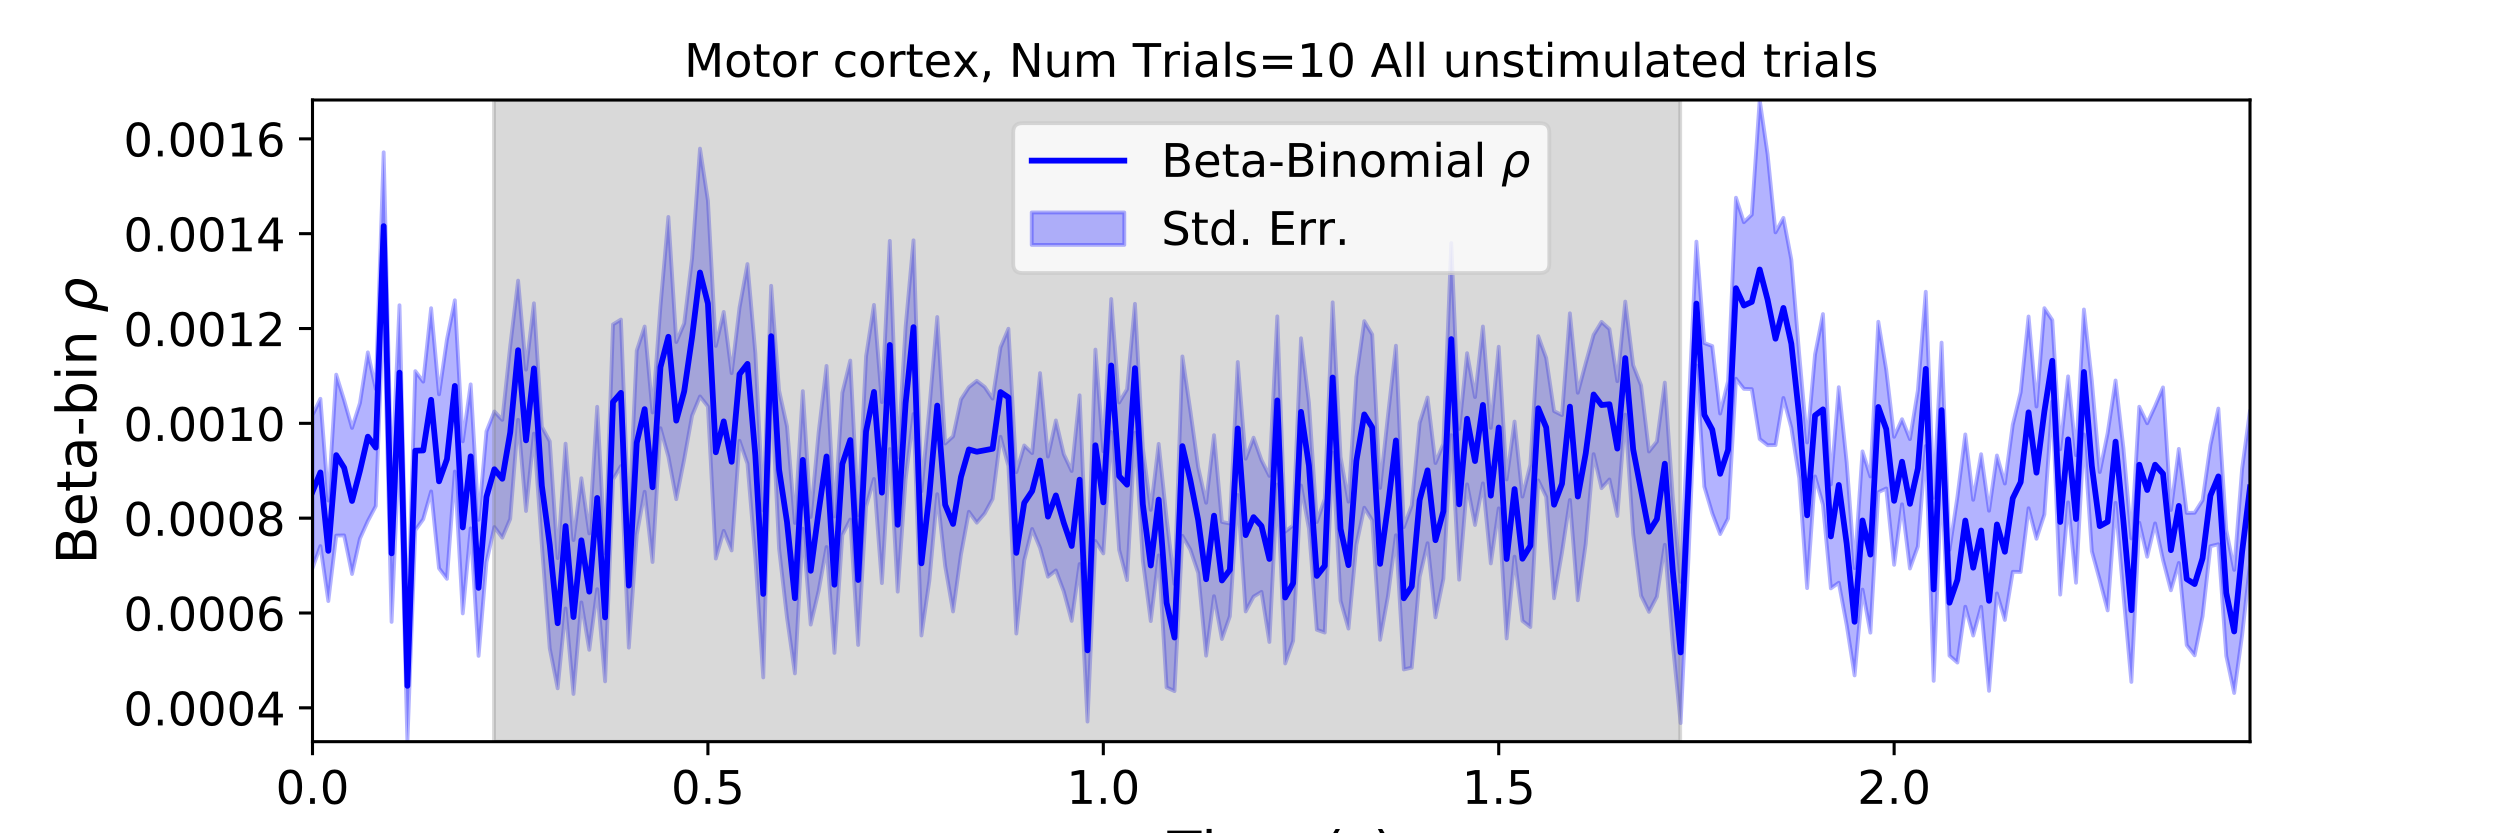 <?xml version="1.0" encoding="utf-8" standalone="no"?>
<!DOCTYPE svg PUBLIC "-//W3C//DTD SVG 1.1//EN"
  "http://www.w3.org/Graphics/SVG/1.1/DTD/svg11.dtd">
<!-- Created with matplotlib (https://matplotlib.org/) -->
<svg height="216pt" version="1.1" viewBox="0 0 648 216" width="648pt" xmlns="http://www.w3.org/2000/svg" xmlns:xlink="http://www.w3.org/1999/xlink">
 <defs>
  <style type="text/css">
*{stroke-linecap:butt;stroke-linejoin:round;}
  </style>
 </defs>
 <g id="figure_1">
  <g id="patch_1">
   <path d="M 0 216 
L 648 216 
L 648 0 
L 0 0 
z
" style="fill:#ffffff;"/>
  </g>
  <g id="axes_1">
   <g id="patch_2">
    <path d="M 81 192.24 
L 583.2 192.24 
L 583.2 25.92 
L 81 25.92 
z
" style="fill:#ffffff;"/>
   </g>
   <g id="PolyCollection_1">
    <defs>
     <path d="M 81 -108.4 
L 81 -68.729 
L 83.05 -74.45 
L 85.1 -60.206 
L 87.149 -77.169 
L 89.199 -77.222 
L 91.249 -67.216 
L 93.299 -76.394 
L 95.349 -80.951 
L 97.398 -84.816 
L 99.448 -138.244 
L 101.498 -54.804 
L 103.548 -101.952 
L 105.598 -23.76 
L 107.647 -78.563 
L 109.697 -81.417 
L 111.747 -88.621 
L 113.797 -68.694 
L 115.847 -65.969 
L 117.896 -93.766 
L 119.946 -57.001 
L 121.996 -79.051 
L 124.046 -45.996 
L 126.096 -70.284 
L 128.145 -79.388 
L 130.195 -76.638 
L 132.245 -81.498 
L 134.295 -107.185 
L 136.344 -83.547 
L 138.394 -103.61 
L 140.444 -74.786 
L 142.494 -47.925 
L 144.544 -37.587 
L 146.593 -58.281 
L 148.643 -36.122 
L 150.693 -59.854 
L 152.743 -47.562 
L 154.793 -63.284 
L 156.842 -39.396 
L 158.892 -91.716 
L 160.942 -95.179 
L 162.992 -48.118 
L 165.042 -77.38 
L 167.091 -88.536 
L 169.141 -70.323 
L 171.191 -105.011 
L 173.241 -97.642 
L 175.291 -86.608 
L 177.34 -96.93 
L 179.39 -108.273 
L 181.44 -113.244 
L 183.49 -110.627 
L 185.54 -71.22 
L 187.589 -78.397 
L 189.639 -73.323 
L 191.689 -101.751 
L 193.739 -95.808 
L 195.789 -71.348 
L 197.838 -40.41 
L 199.888 -115.8 
L 201.938 -73.768 
L 203.988 -55.937 
L 206.038 -41.454 
L 208.087 -78.968 
L 210.137 -54.106 
L 212.187 -62.817 
L 214.237 -74.212 
L 216.287 -46.77 
L 218.336 -77.314 
L 220.386 -81.334 
L 222.436 -48.825 
L 224.486 -84.71 
L 226.536 -91.855 
L 228.585 -64.855 
L 230.635 -99.611 
L 232.685 -62.641 
L 234.735 -91.736 
L 236.784 -108.684 
L 238.834 -51.275 
L 240.884 -65.43 
L 242.934 -87.903 
L 244.984 -69.293 
L 247.033 -57.505 
L 249.083 -72.258 
L 251.133 -83.35 
L 253.183 -80.517 
L 255.233 -82.91 
L 257.282 -86.674 
L 259.332 -102.775 
L 261.382 -95.187 
L 263.432 -51.782 
L 265.482 -70.779 
L 267.531 -78.886 
L 269.581 -73.95 
L 271.631 -66.515 
L 273.681 -68.144 
L 275.731 -62.693 
L 277.78 -55.063 
L 279.83 -69.8 
L 281.88 -28.967 
L 283.93 -75.765 
L 285.98 -72.55 
L 288.029 -104.023 
L 290.079 -73.501 
L 292.129 -65.639 
L 294.179 -103.868 
L 296.229 -70.645 
L 298.278 -55.014 
L 300.328 -72.044 
L 302.378 -37.821 
L 304.428 -36.869 
L 306.478 -77.113 
L 308.527 -73.543 
L 310.577 -67.465 
L 312.627 -46.051 
L 314.677 -61.465 
L 316.727 -50.372 
L 318.776 -56.26 
L 320.826 -87.705 
L 322.876 -57.514 
L 324.926 -61.349 
L 326.976 -62.593 
L 329.025 -49.601 
L 331.075 -90.417 
L 333.125 -44.035 
L 335.175 -49.866 
L 337.224 -90.162 
L 339.274 -78.969 
L 341.324 -52.765 
L 343.374 -52.038 
L 345.424 -98.654 
L 347.473 -60.283 
L 349.523 -53.063 
L 351.573 -74.778 
L 353.623 -84.401 
L 355.673 -81.139 
L 357.722 -50.163 
L 359.772 -61.55 
L 361.822 -77.265 
L 363.872 -42.476 
L 365.922 -42.953 
L 367.971 -66.402 
L 370.021 -75.202 
L 372.071 -55.993 
L 374.121 -65.987 
L 376.171 -103.207 
L 378.22 -65.744 
L 380.27 -90.446 
L 382.32 -79.922 
L 384.37 -90.706 
L 386.42 -69.957 
L 388.469 -84.234 
L 390.519 -50.505 
L 392.569 -71.715 
L 394.619 -55.071 
L 396.669 -53.467 
L 398.718 -91.484 
L 400.768 -87.202 
L 402.818 -60.932 
L 404.868 -72.822 
L 406.918 -86.398 
L 408.967 -60.405 
L 411.017 -75.038 
L 413.067 -98.284 
L 415.117 -89.463 
L 417.167 -91.727 
L 419.216 -82.264 
L 421.266 -108.52 
L 423.316 -77.697 
L 425.366 -61.591 
L 427.416 -57.414 
L 429.465 -61.346 
L 431.515 -74.784 
L 433.565 -49.281 
L 435.615 -28.585 
L 437.664 -71.518 
L 439.714 -121.264 
L 441.764 -89.866 
L 443.814 -82.952 
L 445.864 -77.571 
L 447.913 -81.618 
L 449.963 -117.835 
L 452.013 -115.213 
L 454.063 -115.136 
L 456.113 -102.203 
L 458.162 -100.606 
L 460.212 -100.641 
L 462.262 -112.844 
L 464.312 -105.131 
L 466.362 -92.021 
L 468.411 -63.557 
L 470.461 -92.505 
L 472.511 -85.179 
L 474.561 -63.494 
L 476.611 -64.957 
L 478.66 -54.002 
L 480.71 -40.937 
L 482.76 -63.175 
L 484.81 -52.012 
L 486.86 -88.414 
L 488.909 -89.391 
L 490.959 -69.601 
L 493.009 -85.287 
L 495.059 -68.64 
L 497.109 -74.363 
L 499.158 -100.387 
L 501.208 -39.521 
L 503.258 -92.18 
L 505.308 -46.052 
L 507.358 -44.262 
L 509.407 -58.737 
L 511.457 -51.259 
L 513.507 -58.714 
L 515.557 -36.933 
L 517.607 -62.18 
L 519.656 -55.303 
L 521.706 -67.789 
L 523.756 -67.75 
L 525.806 -84.264 
L 527.856 -76.349 
L 529.905 -82.641 
L 531.955 -111.933 
L 534.005 -61.876 
L 536.055 -85.776 
L 538.104 -64.951 
L 540.154 -103.389 
L 542.204 -73.127 
L 544.254 -65.627 
L 546.304 -57.78 
L 548.353 -85.666 
L 550.403 -61.755 
L 552.453 -39.246 
L 554.503 -80.508 
L 556.553 -71.694 
L 558.602 -80.329 
L 560.652 -70.862 
L 562.702 -62.994 
L 564.752 -70.086 
L 566.802 -48.773 
L 568.851 -46.132 
L 570.901 -56.22 
L 572.951 -74.432 
L 575.001 -74.923 
L 577.051 -45.997 
L 579.1 -36.37 
L 581.15 -51.338 
L 583.2 -69.761 
L 583.2 -109.58 
L 583.2 -109.58 
L 581.15 -94.496 
L 579.1 -68.291 
L 577.051 -78.591 
L 575.001 -110.101 
L 572.951 -100.685 
L 570.901 -86.345 
L 568.851 -83.099 
L 566.802 -83.043 
L 564.752 -99.647 
L 562.702 -83.808 
L 560.652 -115.582 
L 558.602 -110.75 
L 556.553 -106.291 
L 554.503 -110.577 
L 552.453 -76.443 
L 550.403 -99.696 
L 548.353 -117.375 
L 546.304 -103.751 
L 544.254 -93.646 
L 542.204 -117.275 
L 540.154 -135.782 
L 538.104 -98.002 
L 536.055 -118.445 
L 534.005 -99.546 
L 531.955 -133.038 
L 529.905 -136.124 
L 527.856 -110.629 
L 525.806 -133.966 
L 523.756 -114.311 
L 521.706 -105.896 
L 519.656 -90.668 
L 517.607 -97.936 
L 515.557 -83.618 
L 513.507 -98.269 
L 511.457 -86.453 
L 509.407 -103.397 
L 507.358 -87.18 
L 505.308 -73.508 
L 503.258 -127.198 
L 501.208 -86.961 
L 499.158 -140.378 
L 497.109 -114.78 
L 495.059 -102.183 
L 493.009 -107.344 
L 490.959 -102.781 
L 488.909 -120.165 
L 486.86 -132.601 
L 484.81 -92.491 
L 482.76 -98.999 
L 480.71 -68.738 
L 478.66 -96.112 
L 476.611 -115.636 
L 474.561 -90.442 
L 472.511 -134.594 
L 470.461 -124.134 
L 468.411 -101.314 
L 466.362 -124.079 
L 464.312 -148.696 
L 462.262 -159.512 
L 460.212 -155.771 
L 458.162 -176.007 
L 456.113 -190.08 
L 454.063 -160.367 
L 452.013 -158.404 
L 449.963 -164.753 
L 447.913 -117.2 
L 445.864 -108.811 
L 443.814 -126.311 
L 441.764 -127.069 
L 439.714 -153.369 
L 437.664 -109.662 
L 435.615 -65.195 
L 433.565 -87.391 
L 431.515 -116.831 
L 429.465 -101.553 
L 427.416 -98.973 
L 425.366 -116.099 
L 423.316 -121.344 
L 421.266 -137.831 
L 419.216 -117.198 
L 417.167 -130.707 
L 415.117 -132.569 
L 413.067 -129.215 
L 411.017 -121.88 
L 408.967 -114.196 
L 406.918 -134.79 
L 404.868 -108.407 
L 402.818 -109.44 
L 400.768 -123.219 
L 398.718 -128.86 
L 396.669 -95.584 
L 394.619 -87.281 
L 392.569 -106.728 
L 390.519 -91.726 
L 388.469 -126.123 
L 386.42 -105.11 
L 384.37 -131.37 
L 382.32 -113.077 
L 380.27 -124.457 
L 378.22 -104.824 
L 376.171 -152.998 
L 374.121 -100.964 
L 372.071 -95.981 
L 370.021 -112.962 
L 367.971 -106.388 
L 365.922 -85.003 
L 363.872 -79.374 
L 361.822 -126.392 
L 359.772 -108.395 
L 357.722 -89.545 
L 355.673 -129.295 
L 353.623 -132.76 
L 351.573 -118.334 
L 349.523 -85.969 
L 347.473 -97.564 
L 345.424 -137.637 
L 343.374 -86.671 
L 341.324 -80.68 
L 339.274 -111.661 
L 337.224 -128.321 
L 335.175 -79.807 
L 333.125 -78.203 
L 331.075 -134.002 
L 329.025 -92.645 
L 326.976 -96.739 
L 324.926 -102.551 
L 322.876 -97.093 
L 320.826 -122.166 
L 318.776 -80.304 
L 316.727 -80.714 
L 314.677 -103.201 
L 312.627 -85.686 
L 310.577 -94.866 
L 308.527 -109.62 
L 306.478 -123.609 
L 304.428 -64.638 
L 302.378 -81.649 
L 300.328 -100.942 
L 298.278 -83.842 
L 296.229 -99.85 
L 294.179 -137.25 
L 292.129 -115.105 
L 290.079 -111.676 
L 288.029 -138.498 
L 285.98 -99.034 
L 283.93 -125.387 
L 281.88 -65.881 
L 279.83 -113.538 
L 277.78 -93.913 
L 275.731 -98.266 
L 273.681 -107.021 
L 271.631 -97.665 
L 269.581 -119.292 
L 267.531 -98.555 
L 265.482 -100.54 
L 263.432 -93.624 
L 261.382 -130.791 
L 259.332 -125.969 
L 257.282 -112.681 
L 255.233 -115.708 
L 253.183 -117.294 
L 251.133 -115.645 
L 249.083 -112.475 
L 247.033 -102.892 
L 244.984 -101.044 
L 242.934 -133.833 
L 240.884 -110.123 
L 238.834 -88.684 
L 236.784 -153.709 
L 234.735 -131.332 
L 232.685 -97.323 
L 230.635 -153.568 
L 228.585 -111.764 
L 226.536 -136.968 
L 224.486 -123.645 
L 222.436 -82.507 
L 220.386 -122.542 
L 218.336 -114.181 
L 216.287 -82.12 
L 214.237 -121.148 
L 212.187 -103.905 
L 210.137 -82.009 
L 208.087 -114.617 
L 206.038 -80.443 
L 203.988 -105.479 
L 201.938 -114.785 
L 199.888 -141.921 
L 197.838 -83.704 
L 195.789 -124.419 
L 193.739 -147.554 
L 191.689 -136.292 
L 189.639 -119.277 
L 187.589 -135.145 
L 185.54 -126.341 
L 183.49 -164.023 
L 181.44 -177.476 
L 179.39 -149.064 
L 177.34 -132.174 
L 175.291 -127.349 
L 173.241 -159.767 
L 171.191 -136.668 
L 169.141 -109.092 
L 167.091 -131.362 
L 165.042 -125.113 
L 162.992 -80.316 
L 160.942 -133.17 
L 158.892 -131.905 
L 156.842 -72.556 
L 154.793 -110.561 
L 152.743 -77.733 
L 150.693 -92.038 
L 148.643 -76.012 
L 146.593 -101 
L 144.544 -71.34 
L 142.494 -101.609 
L 140.444 -105.397 
L 138.394 -137.383 
L 136.344 -120.188 
L 134.295 -143.264 
L 132.245 -126.263 
L 130.195 -107.171 
L 128.145 -109.34 
L 126.096 -104.196 
L 124.046 -81.26 
L 121.996 -116.37 
L 119.946 -101.6 
L 117.896 -138.166 
L 115.847 -127.995 
L 113.797 -113.795 
L 111.747 -136.114 
L 109.697 -117.079 
L 107.647 -119.797 
L 105.598 -52.713 
L 103.548 -136.881 
L 101.498 -90.333 
L 99.448 -176.523 
L 97.398 -115.178 
L 95.349 -124.669 
L 93.299 -111.53 
L 91.249 -105.087 
L 89.199 -112.281 
L 87.149 -118.886 
L 85.1 -86.247 
L 83.05 -112.633 
L 81 -108.4 
z
" id="m1d6bf939a2" style="stroke:#0000ff;stroke-opacity:0.3;"/>
    </defs>
    <g clip-path="url(#p52a224f209)">
     <use style="fill:#0000ff;fill-opacity:0.3;stroke:#0000ff;stroke-opacity:0.3;" x="0" xlink:href="#m1d6bf939a2" y="216"/>
    </g>
   </g>
   <g id="PolyCollection_2">
    <defs>
     <path d="M 128.043 -23.76 
L 128.043 -190.08 
L 435.512 -190.08 
L 435.512 -23.76 
L 435.512 -23.76 
L 128.043 -23.76 
z
" id="md3d1a49b4e" style="stroke:#808080;stroke-opacity:0.3;"/>
    </defs>
    <g clip-path="url(#p52a224f209)">
     <use style="fill:#808080;fill-opacity:0.3;stroke:#808080;stroke-opacity:0.3;" x="0" xlink:href="#md3d1a49b4e" y="216"/>
    </g>
   </g>
   <g id="matplotlib.axis_1">
    <g id="xtick_1">
     <g id="line2d_1">
      <defs>
       <path d="M 0 0 
L 0 3.5 
" id="m51182c2692" style="stroke:#000000;stroke-width:0.8;"/>
      </defs>
      <g>
       <use style="stroke:#000000;stroke-width:0.8;" x="81" xlink:href="#m51182c2692" y="192.24"/>
      </g>
     </g>
     <g id="text_1">
      <!-- 0.0 -->
      <defs>
       <path d="M 31.781 66.406 
Q 24.172 66.406 20.328 58.906 
Q 16.5 51.422 16.5 36.375 
Q 16.5 21.391 20.328 13.891 
Q 24.172 6.391 31.781 6.391 
Q 39.453 6.391 43.281 13.891 
Q 47.125 21.391 47.125 36.375 
Q 47.125 51.422 43.281 58.906 
Q 39.453 66.406 31.781 66.406 
z
M 31.781 74.219 
Q 44.047 74.219 50.516 64.516 
Q 56.984 54.828 56.984 36.375 
Q 56.984 17.969 50.516 8.266 
Q 44.047 -1.422 31.781 -1.422 
Q 19.531 -1.422 13.062 8.266 
Q 6.594 17.969 6.594 36.375 
Q 6.594 54.828 13.062 64.516 
Q 19.531 74.219 31.781 74.219 
z
" id="DejaVuSans-48"/>
       <path d="M 10.688 12.406 
L 21 12.406 
L 21 0 
L 10.688 0 
z
" id="DejaVuSans-46"/>
      </defs>
      <g transform="translate(71.458 208.358)scale(0.12 -0.12)">
       <use xlink:href="#DejaVuSans-48"/>
       <use x="63.623" xlink:href="#DejaVuSans-46"/>
       <use x="95.41" xlink:href="#DejaVuSans-48"/>
      </g>
     </g>
    </g>
    <g id="xtick_2">
     <g id="line2d_2">
      <g>
       <use style="stroke:#000000;stroke-width:0.8;" x="183.49" xlink:href="#m51182c2692" y="192.24"/>
      </g>
     </g>
     <g id="text_2">
      <!-- 0.5 -->
      <defs>
       <path d="M 10.797 72.906 
L 49.516 72.906 
L 49.516 64.594 
L 19.828 64.594 
L 19.828 46.734 
Q 21.969 47.469 24.109 47.828 
Q 26.266 48.188 28.422 48.188 
Q 40.625 48.188 47.75 41.5 
Q 54.891 34.812 54.891 23.391 
Q 54.891 11.625 47.562 5.094 
Q 40.234 -1.422 26.906 -1.422 
Q 22.312 -1.422 17.547 -0.641 
Q 12.797 0.141 7.719 1.703 
L 7.719 11.625 
Q 12.109 9.234 16.797 8.062 
Q 21.484 6.891 26.703 6.891 
Q 35.156 6.891 40.078 11.328 
Q 45.016 15.766 45.016 23.391 
Q 45.016 31 40.078 35.438 
Q 35.156 39.891 26.703 39.891 
Q 22.75 39.891 18.812 39.016 
Q 14.891 38.141 10.797 36.281 
z
" id="DejaVuSans-53"/>
      </defs>
      <g transform="translate(173.948 208.358)scale(0.12 -0.12)">
       <use xlink:href="#DejaVuSans-48"/>
       <use x="63.623" xlink:href="#DejaVuSans-46"/>
       <use x="95.41" xlink:href="#DejaVuSans-53"/>
      </g>
     </g>
    </g>
    <g id="xtick_3">
     <g id="line2d_3">
      <g>
       <use style="stroke:#000000;stroke-width:0.8;" x="285.98" xlink:href="#m51182c2692" y="192.24"/>
      </g>
     </g>
     <g id="text_3">
      <!-- 1.0 -->
      <defs>
       <path d="M 12.406 8.297 
L 28.516 8.297 
L 28.516 63.922 
L 10.984 60.406 
L 10.984 69.391 
L 28.422 72.906 
L 38.281 72.906 
L 38.281 8.297 
L 54.391 8.297 
L 54.391 0 
L 12.406 0 
z
" id="DejaVuSans-49"/>
      </defs>
      <g transform="translate(276.438 208.358)scale(0.12 -0.12)">
       <use xlink:href="#DejaVuSans-49"/>
       <use x="63.623" xlink:href="#DejaVuSans-46"/>
       <use x="95.41" xlink:href="#DejaVuSans-48"/>
      </g>
     </g>
    </g>
    <g id="xtick_4">
     <g id="line2d_4">
      <g>
       <use style="stroke:#000000;stroke-width:0.8;" x="388.469" xlink:href="#m51182c2692" y="192.24"/>
      </g>
     </g>
     <g id="text_4">
      <!-- 1.5 -->
      <g transform="translate(378.928 208.358)scale(0.12 -0.12)">
       <use xlink:href="#DejaVuSans-49"/>
       <use x="63.623" xlink:href="#DejaVuSans-46"/>
       <use x="95.41" xlink:href="#DejaVuSans-53"/>
      </g>
     </g>
    </g>
    <g id="xtick_5">
     <g id="line2d_5">
      <g>
       <use style="stroke:#000000;stroke-width:0.8;" x="490.959" xlink:href="#m51182c2692" y="192.24"/>
      </g>
     </g>
     <g id="text_5">
      <!-- 2.0 -->
      <defs>
       <path d="M 19.188 8.297 
L 53.609 8.297 
L 53.609 0 
L 7.328 0 
L 7.328 8.297 
Q 12.938 14.109 22.625 23.891 
Q 32.328 33.688 34.812 36.531 
Q 39.547 41.844 41.422 45.531 
Q 43.312 49.219 43.312 52.781 
Q 43.312 58.594 39.234 62.25 
Q 35.156 65.922 28.609 65.922 
Q 23.969 65.922 18.812 64.312 
Q 13.672 62.703 7.812 59.422 
L 7.812 69.391 
Q 13.766 71.781 18.938 73 
Q 24.125 74.219 28.422 74.219 
Q 39.75 74.219 46.484 68.547 
Q 53.219 62.891 53.219 53.422 
Q 53.219 48.922 51.531 44.891 
Q 49.859 40.875 45.406 35.406 
Q 44.188 33.984 37.641 27.219 
Q 31.109 20.453 19.188 8.297 
z
" id="DejaVuSans-50"/>
      </defs>
      <g transform="translate(481.417 208.358)scale(0.12 -0.12)">
       <use xlink:href="#DejaVuSans-50"/>
       <use x="63.623" xlink:href="#DejaVuSans-46"/>
       <use x="95.41" xlink:href="#DejaVuSans-48"/>
      </g>
     </g>
    </g>
    <g id="text_6">
     <!-- Time (s) -->
     <defs>
      <path d="M -0.297 72.906 
L 61.375 72.906 
L 61.375 64.594 
L 35.5 64.594 
L 35.5 0 
L 25.594 0 
L 25.594 64.594 
L -0.297 64.594 
z
" id="DejaVuSans-84"/>
      <path d="M 9.422 54.688 
L 18.406 54.688 
L 18.406 0 
L 9.422 0 
z
M 9.422 75.984 
L 18.406 75.984 
L 18.406 64.594 
L 9.422 64.594 
z
" id="DejaVuSans-105"/>
      <path d="M 52 44.188 
Q 55.375 50.25 60.062 53.125 
Q 64.75 56 71.094 56 
Q 79.641 56 84.281 50.016 
Q 88.922 44.047 88.922 33.016 
L 88.922 0 
L 79.891 0 
L 79.891 32.719 
Q 79.891 40.578 77.094 44.375 
Q 74.312 48.188 68.609 48.188 
Q 61.625 48.188 57.562 43.547 
Q 53.516 38.922 53.516 30.906 
L 53.516 0 
L 44.484 0 
L 44.484 32.719 
Q 44.484 40.625 41.703 44.406 
Q 38.922 48.188 33.109 48.188 
Q 26.219 48.188 22.156 43.531 
Q 18.109 38.875 18.109 30.906 
L 18.109 0 
L 9.078 0 
L 9.078 54.688 
L 18.109 54.688 
L 18.109 46.188 
Q 21.188 51.219 25.484 53.609 
Q 29.781 56 35.688 56 
Q 41.656 56 45.828 52.969 
Q 50 49.953 52 44.188 
z
" id="DejaVuSans-109"/>
      <path d="M 56.203 29.594 
L 56.203 25.203 
L 14.891 25.203 
Q 15.484 15.922 20.484 11.062 
Q 25.484 6.203 34.422 6.203 
Q 39.594 6.203 44.453 7.469 
Q 49.312 8.734 54.109 11.281 
L 54.109 2.781 
Q 49.266 0.734 44.188 -0.344 
Q 39.109 -1.422 33.891 -1.422 
Q 20.797 -1.422 13.156 6.188 
Q 5.516 13.812 5.516 26.812 
Q 5.516 40.234 12.766 48.109 
Q 20.016 56 32.328 56 
Q 43.359 56 49.781 48.891 
Q 56.203 41.797 56.203 29.594 
z
M 47.219 32.234 
Q 47.125 39.594 43.094 43.984 
Q 39.062 48.391 32.422 48.391 
Q 24.906 48.391 20.391 44.141 
Q 15.875 39.891 15.188 32.172 
z
" id="DejaVuSans-101"/>
      <path id="DejaVuSans-32"/>
      <path d="M 31 75.875 
Q 24.469 64.656 21.281 53.656 
Q 18.109 42.672 18.109 31.391 
Q 18.109 20.125 21.312 9.062 
Q 24.516 -2 31 -13.188 
L 23.188 -13.188 
Q 15.875 -1.703 12.234 9.375 
Q 8.594 20.453 8.594 31.391 
Q 8.594 42.281 12.203 53.312 
Q 15.828 64.359 23.188 75.875 
z
" id="DejaVuSans-40"/>
      <path d="M 44.281 53.078 
L 44.281 44.578 
Q 40.484 46.531 36.375 47.5 
Q 32.281 48.484 27.875 48.484 
Q 21.188 48.484 17.844 46.438 
Q 14.5 44.391 14.5 40.281 
Q 14.5 37.156 16.891 35.375 
Q 19.281 33.594 26.516 31.984 
L 29.594 31.297 
Q 39.156 29.25 43.188 25.516 
Q 47.219 21.781 47.219 15.094 
Q 47.219 7.469 41.188 3.016 
Q 35.156 -1.422 24.609 -1.422 
Q 20.219 -1.422 15.453 -0.562 
Q 10.688 0.297 5.422 2 
L 5.422 11.281 
Q 10.406 8.688 15.234 7.391 
Q 20.062 6.109 24.812 6.109 
Q 31.156 6.109 34.562 8.281 
Q 37.984 10.453 37.984 14.406 
Q 37.984 18.062 35.516 20.016 
Q 33.062 21.969 24.703 23.781 
L 21.578 24.516 
Q 13.234 26.266 9.516 29.906 
Q 5.812 33.547 5.812 39.891 
Q 5.812 47.609 11.281 51.797 
Q 16.75 56 26.812 56 
Q 31.781 56 36.172 55.266 
Q 40.578 54.547 44.281 53.078 
z
" id="DejaVuSans-115"/>
      <path d="M 8.016 75.875 
L 15.828 75.875 
Q 23.141 64.359 26.781 53.312 
Q 30.422 42.281 30.422 31.391 
Q 30.422 20.453 26.781 9.375 
Q 23.141 -1.703 15.828 -13.188 
L 8.016 -13.188 
Q 14.5 -2 17.703 9.062 
Q 20.906 20.125 20.906 31.391 
Q 20.906 42.672 17.703 53.656 
Q 14.5 64.656 8.016 75.875 
z
" id="DejaVuSans-41"/>
     </defs>
     <g transform="translate(302.605 225.796)scale(0.144 -0.144)">
      <use xlink:href="#DejaVuSans-84"/>
      <use x="61.037" xlink:href="#DejaVuSans-105"/>
      <use x="88.82" xlink:href="#DejaVuSans-109"/>
      <use x="186.232" xlink:href="#DejaVuSans-101"/>
      <use x="247.756" xlink:href="#DejaVuSans-32"/>
      <use x="279.543" xlink:href="#DejaVuSans-40"/>
      <use x="318.557" xlink:href="#DejaVuSans-115"/>
      <use x="370.656" xlink:href="#DejaVuSans-41"/>
     </g>
    </g>
   </g>
   <g id="matplotlib.axis_2">
    <g id="ytick_1">
     <g id="line2d_6">
      <defs>
       <path d="M 0 0 
L -3.5 0 
" id="m835652273a" style="stroke:#000000;stroke-width:0.8;"/>
      </defs>
      <g>
       <use style="stroke:#000000;stroke-width:0.8;" x="81" xlink:href="#m835652273a" y="183.468"/>
      </g>
     </g>
     <g id="text_7">
      <!-- 0.0004 -->
      <defs>
       <path d="M 37.797 64.312 
L 12.891 25.391 
L 37.797 25.391 
z
M 35.203 72.906 
L 47.609 72.906 
L 47.609 25.391 
L 58.016 25.391 
L 58.016 17.188 
L 47.609 17.188 
L 47.609 0 
L 37.797 0 
L 37.797 17.188 
L 4.891 17.188 
L 4.891 26.703 
z
" id="DejaVuSans-52"/>
      </defs>
      <g transform="translate(32.011 188.027)scale(0.12 -0.12)">
       <use xlink:href="#DejaVuSans-48"/>
       <use x="63.623" xlink:href="#DejaVuSans-46"/>
       <use x="95.41" xlink:href="#DejaVuSans-48"/>
       <use x="159.033" xlink:href="#DejaVuSans-48"/>
       <use x="222.656" xlink:href="#DejaVuSans-48"/>
       <use x="286.279" xlink:href="#DejaVuSans-52"/>
      </g>
     </g>
    </g>
    <g id="ytick_2">
     <g id="line2d_7">
      <g>
       <use style="stroke:#000000;stroke-width:0.8;" x="81" xlink:href="#m835652273a" y="158.889"/>
      </g>
     </g>
     <g id="text_8">
      <!-- 0.0006 -->
      <defs>
       <path d="M 33.016 40.375 
Q 26.375 40.375 22.484 35.828 
Q 18.609 31.297 18.609 23.391 
Q 18.609 15.531 22.484 10.953 
Q 26.375 6.391 33.016 6.391 
Q 39.656 6.391 43.531 10.953 
Q 47.406 15.531 47.406 23.391 
Q 47.406 31.297 43.531 35.828 
Q 39.656 40.375 33.016 40.375 
z
M 52.594 71.297 
L 52.594 62.312 
Q 48.875 64.062 45.094 64.984 
Q 41.312 65.922 37.594 65.922 
Q 27.828 65.922 22.672 59.328 
Q 17.531 52.734 16.797 39.406 
Q 19.672 43.656 24.016 45.922 
Q 28.375 48.188 33.594 48.188 
Q 44.578 48.188 50.953 41.516 
Q 57.328 34.859 57.328 23.391 
Q 57.328 12.156 50.688 5.359 
Q 44.047 -1.422 33.016 -1.422 
Q 20.359 -1.422 13.672 8.266 
Q 6.984 17.969 6.984 36.375 
Q 6.984 53.656 15.188 63.938 
Q 23.391 74.219 37.203 74.219 
Q 40.922 74.219 44.703 73.484 
Q 48.484 72.75 52.594 71.297 
z
" id="DejaVuSans-54"/>
      </defs>
      <g transform="translate(32.011 163.448)scale(0.12 -0.12)">
       <use xlink:href="#DejaVuSans-48"/>
       <use x="63.623" xlink:href="#DejaVuSans-46"/>
       <use x="95.41" xlink:href="#DejaVuSans-48"/>
       <use x="159.033" xlink:href="#DejaVuSans-48"/>
       <use x="222.656" xlink:href="#DejaVuSans-48"/>
       <use x="286.279" xlink:href="#DejaVuSans-54"/>
      </g>
     </g>
    </g>
    <g id="ytick_3">
     <g id="line2d_8">
      <g>
       <use style="stroke:#000000;stroke-width:0.8;" x="81" xlink:href="#m835652273a" y="134.309"/>
      </g>
     </g>
     <g id="text_9">
      <!-- 0.0008 -->
      <defs>
       <path d="M 31.781 34.625 
Q 24.75 34.625 20.719 30.859 
Q 16.703 27.094 16.703 20.516 
Q 16.703 13.922 20.719 10.156 
Q 24.75 6.391 31.781 6.391 
Q 38.812 6.391 42.859 10.172 
Q 46.922 13.969 46.922 20.516 
Q 46.922 27.094 42.891 30.859 
Q 38.875 34.625 31.781 34.625 
z
M 21.922 38.812 
Q 15.578 40.375 12.031 44.719 
Q 8.5 49.078 8.5 55.328 
Q 8.5 64.062 14.719 69.141 
Q 20.953 74.219 31.781 74.219 
Q 42.672 74.219 48.875 69.141 
Q 55.078 64.062 55.078 55.328 
Q 55.078 49.078 51.531 44.719 
Q 48 40.375 41.703 38.812 
Q 48.828 37.156 52.797 32.312 
Q 56.781 27.484 56.781 20.516 
Q 56.781 9.906 50.312 4.234 
Q 43.844 -1.422 31.781 -1.422 
Q 19.734 -1.422 13.25 4.234 
Q 6.781 9.906 6.781 20.516 
Q 6.781 27.484 10.781 32.312 
Q 14.797 37.156 21.922 38.812 
z
M 18.312 54.391 
Q 18.312 48.734 21.844 45.562 
Q 25.391 42.391 31.781 42.391 
Q 38.141 42.391 41.719 45.562 
Q 45.312 48.734 45.312 54.391 
Q 45.312 60.062 41.719 63.234 
Q 38.141 66.406 31.781 66.406 
Q 25.391 66.406 21.844 63.234 
Q 18.312 60.062 18.312 54.391 
z
" id="DejaVuSans-56"/>
      </defs>
      <g transform="translate(32.011 138.868)scale(0.12 -0.12)">
       <use xlink:href="#DejaVuSans-48"/>
       <use x="63.623" xlink:href="#DejaVuSans-46"/>
       <use x="95.41" xlink:href="#DejaVuSans-48"/>
       <use x="159.033" xlink:href="#DejaVuSans-48"/>
       <use x="222.656" xlink:href="#DejaVuSans-48"/>
       <use x="286.279" xlink:href="#DejaVuSans-56"/>
      </g>
     </g>
    </g>
    <g id="ytick_4">
     <g id="line2d_9">
      <g>
       <use style="stroke:#000000;stroke-width:0.8;" x="81" xlink:href="#m835652273a" y="109.73"/>
      </g>
     </g>
     <g id="text_10">
      <!-- 0.0010 -->
      <g transform="translate(32.011 114.289)scale(0.12 -0.12)">
       <use xlink:href="#DejaVuSans-48"/>
       <use x="63.623" xlink:href="#DejaVuSans-46"/>
       <use x="95.41" xlink:href="#DejaVuSans-48"/>
       <use x="159.033" xlink:href="#DejaVuSans-48"/>
       <use x="222.656" xlink:href="#DejaVuSans-49"/>
       <use x="286.279" xlink:href="#DejaVuSans-48"/>
      </g>
     </g>
    </g>
    <g id="ytick_5">
     <g id="line2d_10">
      <g>
       <use style="stroke:#000000;stroke-width:0.8;" x="81" xlink:href="#m835652273a" y="85.15"/>
      </g>
     </g>
     <g id="text_11">
      <!-- 0.0012 -->
      <g transform="translate(32.011 89.71)scale(0.12 -0.12)">
       <use xlink:href="#DejaVuSans-48"/>
       <use x="63.623" xlink:href="#DejaVuSans-46"/>
       <use x="95.41" xlink:href="#DejaVuSans-48"/>
       <use x="159.033" xlink:href="#DejaVuSans-48"/>
       <use x="222.656" xlink:href="#DejaVuSans-49"/>
       <use x="286.279" xlink:href="#DejaVuSans-50"/>
      </g>
     </g>
    </g>
    <g id="ytick_6">
     <g id="line2d_11">
      <g>
       <use style="stroke:#000000;stroke-width:0.8;" x="81" xlink:href="#m835652273a" y="60.571"/>
      </g>
     </g>
     <g id="text_12">
      <!-- 0.0014 -->
      <g transform="translate(32.011 65.13)scale(0.12 -0.12)">
       <use xlink:href="#DejaVuSans-48"/>
       <use x="63.623" xlink:href="#DejaVuSans-46"/>
       <use x="95.41" xlink:href="#DejaVuSans-48"/>
       <use x="159.033" xlink:href="#DejaVuSans-48"/>
       <use x="222.656" xlink:href="#DejaVuSans-49"/>
       <use x="286.279" xlink:href="#DejaVuSans-52"/>
      </g>
     </g>
    </g>
    <g id="ytick_7">
     <g id="line2d_12">
      <g>
       <use style="stroke:#000000;stroke-width:0.8;" x="81" xlink:href="#m835652273a" y="35.992"/>
      </g>
     </g>
     <g id="text_13">
      <!-- 0.0016 -->
      <g transform="translate(32.011 40.551)scale(0.12 -0.12)">
       <use xlink:href="#DejaVuSans-48"/>
       <use x="63.623" xlink:href="#DejaVuSans-46"/>
       <use x="95.41" xlink:href="#DejaVuSans-48"/>
       <use x="159.033" xlink:href="#DejaVuSans-48"/>
       <use x="222.656" xlink:href="#DejaVuSans-49"/>
       <use x="286.279" xlink:href="#DejaVuSans-54"/>
      </g>
     </g>
    </g>
    <g id="text_14">
     <!-- Beta-bin $\rho$ -->
     <defs>
      <path d="M 19.672 34.812 
L 19.672 8.109 
L 35.5 8.109 
Q 43.453 8.109 47.281 11.406 
Q 51.125 14.703 51.125 21.484 
Q 51.125 28.328 47.281 31.562 
Q 43.453 34.812 35.5 34.812 
z
M 19.672 64.797 
L 19.672 42.828 
L 34.281 42.828 
Q 41.5 42.828 45.031 45.531 
Q 48.578 48.25 48.578 53.812 
Q 48.578 59.328 45.031 62.062 
Q 41.5 64.797 34.281 64.797 
z
M 9.812 72.906 
L 35.016 72.906 
Q 46.297 72.906 52.391 68.219 
Q 58.5 63.531 58.5 54.891 
Q 58.5 48.188 55.375 44.234 
Q 52.25 40.281 46.188 39.312 
Q 53.469 37.75 57.5 32.781 
Q 61.531 27.828 61.531 20.406 
Q 61.531 10.641 54.891 5.312 
Q 48.25 0 35.984 0 
L 9.812 0 
z
" id="DejaVuSans-66"/>
      <path d="M 18.312 70.219 
L 18.312 54.688 
L 36.812 54.688 
L 36.812 47.703 
L 18.312 47.703 
L 18.312 18.016 
Q 18.312 11.328 20.141 9.422 
Q 21.969 7.516 27.594 7.516 
L 36.812 7.516 
L 36.812 0 
L 27.594 0 
Q 17.188 0 13.234 3.875 
Q 9.281 7.766 9.281 18.016 
L 9.281 47.703 
L 2.688 47.703 
L 2.688 54.688 
L 9.281 54.688 
L 9.281 70.219 
z
" id="DejaVuSans-116"/>
      <path d="M 34.281 27.484 
Q 23.391 27.484 19.188 25 
Q 14.984 22.516 14.984 16.5 
Q 14.984 11.719 18.141 8.906 
Q 21.297 6.109 26.703 6.109 
Q 34.188 6.109 38.703 11.406 
Q 43.219 16.703 43.219 25.484 
L 43.219 27.484 
z
M 52.203 31.203 
L 52.203 0 
L 43.219 0 
L 43.219 8.297 
Q 40.141 3.328 35.547 0.953 
Q 30.953 -1.422 24.312 -1.422 
Q 15.922 -1.422 10.953 3.297 
Q 6 8.016 6 15.922 
Q 6 25.141 12.172 29.828 
Q 18.359 34.516 30.609 34.516 
L 43.219 34.516 
L 43.219 35.406 
Q 43.219 41.609 39.141 45 
Q 35.062 48.391 27.688 48.391 
Q 23 48.391 18.547 47.266 
Q 14.109 46.141 10.016 43.891 
L 10.016 52.203 
Q 14.938 54.109 19.578 55.047 
Q 24.219 56 28.609 56 
Q 40.484 56 46.344 49.844 
Q 52.203 43.703 52.203 31.203 
z
" id="DejaVuSans-97"/>
      <path d="M 4.891 31.391 
L 31.203 31.391 
L 31.203 23.391 
L 4.891 23.391 
z
" id="DejaVuSans-45"/>
      <path d="M 48.688 27.297 
Q 48.688 37.203 44.609 42.844 
Q 40.531 48.484 33.406 48.484 
Q 26.266 48.484 22.188 42.844 
Q 18.109 37.203 18.109 27.297 
Q 18.109 17.391 22.188 11.75 
Q 26.266 6.109 33.406 6.109 
Q 40.531 6.109 44.609 11.75 
Q 48.688 17.391 48.688 27.297 
z
M 18.109 46.391 
Q 20.953 51.266 25.266 53.625 
Q 29.594 56 35.594 56 
Q 45.562 56 51.781 48.094 
Q 58.016 40.188 58.016 27.297 
Q 58.016 14.406 51.781 6.484 
Q 45.562 -1.422 35.594 -1.422 
Q 29.594 -1.422 25.266 0.953 
Q 20.953 3.328 18.109 8.203 
L 18.109 0 
L 9.078 0 
L 9.078 75.984 
L 18.109 75.984 
z
" id="DejaVuSans-98"/>
      <path d="M 54.891 33.016 
L 54.891 0 
L 45.906 0 
L 45.906 32.719 
Q 45.906 40.484 42.875 44.328 
Q 39.844 48.188 33.797 48.188 
Q 26.516 48.188 22.312 43.547 
Q 18.109 38.922 18.109 30.906 
L 18.109 0 
L 9.078 0 
L 9.078 54.688 
L 18.109 54.688 
L 18.109 46.188 
Q 21.344 51.125 25.703 53.562 
Q 30.078 56 35.797 56 
Q 45.219 56 50.047 50.172 
Q 54.891 44.344 54.891 33.016 
z
" id="DejaVuSans-110"/>
      <path d="M 18.797 44.922 
Q 22.703 49.906 30.953 54.297 
Q 34.188 56 43.062 56 
Q 53.031 56 57.719 48.094 
Q 62.406 40.188 59.906 27.297 
Q 57.375 14.406 49.609 6.484 
Q 41.844 -1.422 31.891 -1.422 
Q 25.875 -1.422 22.016 0.984 
Q 18.172 3.328 16.312 8.203 
L 10.641 -20.797 
L 1.609 -20.797 
L 10.891 26.812 
Q 13.094 38.094 18.797 44.922 
z
M 50.594 27.297 
Q 52.484 37.203 49.516 42.875 
Q 46.531 48.484 39.406 48.484 
Q 32.281 48.484 27.094 42.875 
Q 21.922 37.203 20.016 27.297 
Q 18.062 17.391 21.047 11.719 
Q 24.031 6.109 31.156 6.109 
Q 38.281 6.109 43.453 11.719 
Q 48.641 17.391 50.594 27.297 
z
" id="DejaVuSans-Oblique-961"/>
     </defs>
     <g transform="translate(24.987 146.304)rotate(-90)scale(0.144 -0.144)">
      <use transform="translate(0 0.016)" xlink:href="#DejaVuSans-66"/>
      <use transform="translate(68.604 0.016)" xlink:href="#DejaVuSans-101"/>
      <use transform="translate(130.127 0.016)" xlink:href="#DejaVuSans-116"/>
      <use transform="translate(169.336 0.016)" xlink:href="#DejaVuSans-97"/>
      <use transform="translate(230.615 0.016)" xlink:href="#DejaVuSans-45"/>
      <use transform="translate(266.699 0.016)" xlink:href="#DejaVuSans-98"/>
      <use transform="translate(330.176 0.016)" xlink:href="#DejaVuSans-105"/>
      <use transform="translate(357.959 0.016)" xlink:href="#DejaVuSans-110"/>
      <use transform="translate(421.338 0.016)" xlink:href="#DejaVuSans-32"/>
      <use transform="translate(453.125 0.016)" xlink:href="#DejaVuSans-Oblique-961"/>
     </g>
    </g>
   </g>
   <g id="line2d_13">
    <path clip-path="url(#p52a224f209)" d="M 81 127.435 
L 83.05 122.459 
L 85.1 142.773 
L 87.149 117.973 
L 89.199 121.248 
L 91.249 129.848 
L 93.299 122.038 
L 95.349 113.19 
L 97.398 116.003 
L 99.448 58.616 
L 101.498 143.431 
L 103.548 96.583 
L 105.598 177.763 
L 107.647 116.82 
L 109.697 116.752 
L 111.747 103.633 
L 113.797 124.756 
L 115.847 119.018 
L 117.896 100.034 
L 119.946 136.699 
L 121.996 118.29 
L 124.046 152.372 
L 126.096 128.76 
L 128.145 121.636 
L 130.195 124.095 
L 132.245 112.12 
L 134.295 90.775 
L 136.344 114.133 
L 138.394 95.504 
L 140.444 125.908 
L 142.494 141.233 
L 144.544 161.537 
L 146.593 136.359 
L 148.643 159.933 
L 150.693 140.054 
L 152.743 153.352 
L 154.793 129.078 
L 156.842 160.024 
L 158.892 104.189 
L 160.942 101.826 
L 162.992 151.783 
L 165.042 114.754 
L 167.091 106.051 
L 169.141 126.292 
L 171.191 95.161 
L 173.241 87.295 
L 175.291 109.022 
L 177.34 101.448 
L 179.39 87.331 
L 181.44 70.64 
L 183.49 78.675 
L 185.54 117.219 
L 187.589 109.229 
L 189.639 119.7 
L 191.689 96.978 
L 193.739 94.319 
L 195.789 118.116 
L 197.838 153.943 
L 199.888 87.14 
L 201.938 121.723 
L 203.988 135.292 
L 206.038 155.052 
L 208.087 119.208 
L 210.137 147.942 
L 212.187 132.639 
L 214.237 118.32 
L 216.287 151.555 
L 218.336 120.252 
L 220.386 114.062 
L 222.436 150.334 
L 224.486 111.822 
L 226.536 101.589 
L 228.585 127.69 
L 230.635 89.41 
L 232.685 136.018 
L 234.735 104.466 
L 236.784 84.803 
L 238.834 146.02 
L 240.884 128.224 
L 242.934 105.132 
L 244.984 130.831 
L 247.033 135.802 
L 249.083 123.634 
L 251.133 116.503 
L 253.183 117.094 
L 257.282 116.323 
L 259.332 101.628 
L 261.382 103.011 
L 263.432 143.297 
L 265.482 130.34 
L 267.531 127.28 
L 269.581 119.379 
L 271.631 133.91 
L 273.681 128.418 
L 275.731 135.52 
L 277.78 141.512 
L 279.83 124.331 
L 281.88 168.576 
L 283.93 115.424 
L 285.98 130.208 
L 288.029 94.739 
L 290.079 123.411 
L 292.129 125.628 
L 294.179 95.441 
L 296.229 130.752 
L 298.278 146.572 
L 300.328 129.507 
L 302.378 156.265 
L 304.428 165.246 
L 306.478 115.639 
L 308.527 124.419 
L 310.577 134.835 
L 312.627 150.132 
L 314.677 133.667 
L 316.727 150.457 
L 318.776 147.718 
L 320.826 111.064 
L 322.876 138.697 
L 324.926 134.05 
L 326.976 136.334 
L 329.025 144.877 
L 331.075 103.791 
L 333.125 154.881 
L 335.175 151.164 
L 337.224 106.759 
L 339.274 120.685 
L 341.324 149.277 
L 343.374 146.646 
L 345.424 97.854 
L 347.473 137.077 
L 349.523 146.484 
L 351.573 119.444 
L 353.623 107.42 
L 355.673 110.783 
L 357.722 146.146 
L 359.772 131.027 
L 361.822 114.172 
L 363.872 155.075 
L 365.922 152.022 
L 367.971 129.605 
L 370.021 121.918 
L 372.071 140.013 
L 374.121 132.524 
L 376.171 87.897 
L 378.22 130.716 
L 380.27 108.549 
L 382.32 119.5 
L 384.37 104.962 
L 386.42 128.467 
L 388.469 110.822 
L 390.519 144.885 
L 392.569 126.779 
L 394.619 144.824 
L 396.669 141.475 
L 398.718 105.828 
L 400.768 110.789 
L 402.818 130.814 
L 404.868 125.385 
L 406.918 105.406 
L 408.967 128.699 
L 411.017 117.541 
L 413.067 102.251 
L 415.117 104.984 
L 417.167 104.783 
L 419.216 116.269 
L 421.266 92.824 
L 423.316 116.479 
L 427.416 137.807 
L 429.465 134.55 
L 431.515 120.192 
L 433.565 147.664 
L 435.615 169.11 
L 437.664 125.41 
L 439.714 78.684 
L 441.764 107.533 
L 443.814 111.369 
L 445.864 122.809 
L 447.913 116.591 
L 449.963 74.706 
L 452.013 79.192 
L 454.063 78.248 
L 456.113 69.858 
L 458.162 77.693 
L 460.212 87.794 
L 462.262 79.822 
L 464.312 89.087 
L 466.362 107.95 
L 468.411 133.564 
L 470.461 107.68 
L 472.511 106.113 
L 474.561 139.032 
L 476.611 125.704 
L 478.66 140.943 
L 480.71 161.163 
L 482.76 134.913 
L 484.81 143.749 
L 486.86 105.492 
L 488.909 111.222 
L 490.959 129.809 
L 493.009 119.685 
L 495.059 130.589 
L 497.109 121.429 
L 499.158 95.618 
L 501.208 152.759 
L 503.258 106.311 
L 505.308 156.22 
L 507.358 150.279 
L 509.407 134.933 
L 511.457 147.144 
L 513.507 137.508 
L 515.557 155.725 
L 517.607 135.942 
L 519.656 143.014 
L 521.706 129.158 
L 523.756 124.97 
L 525.806 106.885 
L 527.856 122.511 
L 529.905 106.618 
L 531.955 93.514 
L 534.005 135.289 
L 536.055 113.89 
L 538.104 134.523 
L 540.154 96.415 
L 542.204 120.799 
L 544.254 136.363 
L 546.304 135.235 
L 548.353 114.479 
L 550.403 135.274 
L 552.453 158.156 
L 554.503 120.457 
L 556.553 127.008 
L 558.602 120.46 
L 560.652 122.778 
L 562.702 142.599 
L 564.752 131.134 
L 566.802 150.092 
L 568.851 151.385 
L 570.901 144.718 
L 572.951 128.441 
L 575.001 123.488 
L 577.051 153.706 
L 579.1 163.669 
L 581.15 143.083 
L 583.2 126.329 
L 583.2 126.329 
" style="fill:none;stroke:#0000ff;stroke-linecap:square;stroke-width:1.5;"/>
   </g>
   <g id="patch_3">
    <path d="M 81 192.24 
L 81 25.92 
" style="fill:none;stroke:#000000;stroke-linecap:square;stroke-linejoin:miter;stroke-width:0.8;"/>
   </g>
   <g id="patch_4">
    <path d="M 583.2 192.24 
L 583.2 25.92 
" style="fill:none;stroke:#000000;stroke-linecap:square;stroke-linejoin:miter;stroke-width:0.8;"/>
   </g>
   <g id="patch_5">
    <path d="M 81 192.24 
L 583.2 192.24 
" style="fill:none;stroke:#000000;stroke-linecap:square;stroke-linejoin:miter;stroke-width:0.8;"/>
   </g>
   <g id="patch_6">
    <path d="M 81 25.92 
L 583.2 25.92 
" style="fill:none;stroke:#000000;stroke-linecap:square;stroke-linejoin:miter;stroke-width:0.8;"/>
   </g>
   <g id="text_15">
    <!-- Motor cortex, Num Trials=10 All unstimulated trials -->
    <defs>
     <path d="M 9.812 72.906 
L 24.516 72.906 
L 43.109 23.297 
L 61.812 72.906 
L 76.516 72.906 
L 76.516 0 
L 66.891 0 
L 66.891 64.016 
L 48.094 14.016 
L 38.188 14.016 
L 19.391 64.016 
L 19.391 0 
L 9.812 0 
z
" id="DejaVuSans-77"/>
     <path d="M 30.609 48.391 
Q 23.391 48.391 19.188 42.75 
Q 14.984 37.109 14.984 27.297 
Q 14.984 17.484 19.156 11.844 
Q 23.344 6.203 30.609 6.203 
Q 37.797 6.203 41.984 11.859 
Q 46.188 17.531 46.188 27.297 
Q 46.188 37.016 41.984 42.703 
Q 37.797 48.391 30.609 48.391 
z
M 30.609 56 
Q 42.328 56 49.016 48.375 
Q 55.719 40.766 55.719 27.297 
Q 55.719 13.875 49.016 6.219 
Q 42.328 -1.422 30.609 -1.422 
Q 18.844 -1.422 12.172 6.219 
Q 5.516 13.875 5.516 27.297 
Q 5.516 40.766 12.172 48.375 
Q 18.844 56 30.609 56 
z
" id="DejaVuSans-111"/>
     <path d="M 41.109 46.297 
Q 39.594 47.172 37.812 47.578 
Q 36.031 48 33.891 48 
Q 26.266 48 22.188 43.047 
Q 18.109 38.094 18.109 28.812 
L 18.109 0 
L 9.078 0 
L 9.078 54.688 
L 18.109 54.688 
L 18.109 46.188 
Q 20.953 51.172 25.484 53.578 
Q 30.031 56 36.531 56 
Q 37.453 56 38.578 55.875 
Q 39.703 55.766 41.062 55.516 
z
" id="DejaVuSans-114"/>
     <path d="M 48.781 52.594 
L 48.781 44.188 
Q 44.969 46.297 41.141 47.344 
Q 37.312 48.391 33.406 48.391 
Q 24.656 48.391 19.812 42.844 
Q 14.984 37.312 14.984 27.297 
Q 14.984 17.281 19.812 11.734 
Q 24.656 6.203 33.406 6.203 
Q 37.312 6.203 41.141 7.25 
Q 44.969 8.297 48.781 10.406 
L 48.781 2.094 
Q 45.016 0.344 40.984 -0.531 
Q 36.969 -1.422 32.422 -1.422 
Q 20.062 -1.422 12.781 6.344 
Q 5.516 14.109 5.516 27.297 
Q 5.516 40.672 12.859 48.328 
Q 20.219 56 33.016 56 
Q 37.156 56 41.109 55.141 
Q 45.062 54.297 48.781 52.594 
z
" id="DejaVuSans-99"/>
     <path d="M 54.891 54.688 
L 35.109 28.078 
L 55.906 0 
L 45.312 0 
L 29.391 21.484 
L 13.484 0 
L 2.875 0 
L 24.125 28.609 
L 4.688 54.688 
L 15.281 54.688 
L 29.781 35.203 
L 44.281 54.688 
z
" id="DejaVuSans-120"/>
     <path d="M 11.719 12.406 
L 22.016 12.406 
L 22.016 4 
L 14.016 -11.625 
L 7.719 -11.625 
L 11.719 4 
z
" id="DejaVuSans-44"/>
     <path d="M 9.812 72.906 
L 23.094 72.906 
L 55.422 11.922 
L 55.422 72.906 
L 64.984 72.906 
L 64.984 0 
L 51.703 0 
L 19.391 60.984 
L 19.391 0 
L 9.812 0 
z
" id="DejaVuSans-78"/>
     <path d="M 8.5 21.578 
L 8.5 54.688 
L 17.484 54.688 
L 17.484 21.922 
Q 17.484 14.156 20.5 10.266 
Q 23.531 6.391 29.594 6.391 
Q 36.859 6.391 41.078 11.031 
Q 45.312 15.672 45.312 23.688 
L 45.312 54.688 
L 54.297 54.688 
L 54.297 0 
L 45.312 0 
L 45.312 8.406 
Q 42.047 3.422 37.719 1 
Q 33.406 -1.422 27.688 -1.422 
Q 18.266 -1.422 13.375 4.438 
Q 8.5 10.297 8.5 21.578 
z
M 31.109 56 
z
" id="DejaVuSans-117"/>
     <path d="M 9.422 75.984 
L 18.406 75.984 
L 18.406 0 
L 9.422 0 
z
" id="DejaVuSans-108"/>
     <path d="M 10.594 45.406 
L 73.188 45.406 
L 73.188 37.203 
L 10.594 37.203 
z
M 10.594 25.484 
L 73.188 25.484 
L 73.188 17.188 
L 10.594 17.188 
z
" id="DejaVuSans-61"/>
     <path d="M 34.188 63.188 
L 20.797 26.906 
L 47.609 26.906 
z
M 28.609 72.906 
L 39.797 72.906 
L 67.578 0 
L 57.328 0 
L 50.688 18.703 
L 17.828 18.703 
L 11.188 0 
L 0.781 0 
z
" id="DejaVuSans-65"/>
     <path d="M 45.406 46.391 
L 45.406 75.984 
L 54.391 75.984 
L 54.391 0 
L 45.406 0 
L 45.406 8.203 
Q 42.578 3.328 38.25 0.953 
Q 33.938 -1.422 27.875 -1.422 
Q 17.969 -1.422 11.734 6.484 
Q 5.516 14.406 5.516 27.297 
Q 5.516 40.188 11.734 48.094 
Q 17.969 56 27.875 56 
Q 33.938 56 38.25 53.625 
Q 42.578 51.266 45.406 46.391 
z
M 14.797 27.297 
Q 14.797 17.391 18.875 11.75 
Q 22.953 6.109 30.078 6.109 
Q 37.203 6.109 41.297 11.75 
Q 45.406 17.391 45.406 27.297 
Q 45.406 37.203 41.297 42.844 
Q 37.203 48.484 30.078 48.484 
Q 22.953 48.484 18.875 42.844 
Q 14.797 37.203 14.797 27.297 
z
" id="DejaVuSans-100"/>
    </defs>
    <g transform="translate(177.343 19.92)scale(0.12 -0.12)">
     <use xlink:href="#DejaVuSans-77"/>
     <use x="86.279" xlink:href="#DejaVuSans-111"/>
     <use x="147.461" xlink:href="#DejaVuSans-116"/>
     <use x="186.67" xlink:href="#DejaVuSans-111"/>
     <use x="247.852" xlink:href="#DejaVuSans-114"/>
     <use x="288.965" xlink:href="#DejaVuSans-32"/>
     <use x="320.752" xlink:href="#DejaVuSans-99"/>
     <use x="375.732" xlink:href="#DejaVuSans-111"/>
     <use x="436.914" xlink:href="#DejaVuSans-114"/>
     <use x="478.027" xlink:href="#DejaVuSans-116"/>
     <use x="517.236" xlink:href="#DejaVuSans-101"/>
     <use x="578.744" xlink:href="#DejaVuSans-120"/>
     <use x="637.924" xlink:href="#DejaVuSans-44"/>
     <use x="669.711" xlink:href="#DejaVuSans-32"/>
     <use x="701.498" xlink:href="#DejaVuSans-78"/>
     <use x="776.303" xlink:href="#DejaVuSans-117"/>
     <use x="839.682" xlink:href="#DejaVuSans-109"/>
     <use x="937.094" xlink:href="#DejaVuSans-32"/>
     <use x="968.881" xlink:href="#DejaVuSans-84"/>
     <use x="1029.746" xlink:href="#DejaVuSans-114"/>
     <use x="1070.859" xlink:href="#DejaVuSans-105"/>
     <use x="1098.643" xlink:href="#DejaVuSans-97"/>
     <use x="1159.922" xlink:href="#DejaVuSans-108"/>
     <use x="1187.705" xlink:href="#DejaVuSans-115"/>
     <use x="1239.805" xlink:href="#DejaVuSans-61"/>
     <use x="1323.594" xlink:href="#DejaVuSans-49"/>
     <use x="1387.217" xlink:href="#DejaVuSans-48"/>
     <use x="1450.84" xlink:href="#DejaVuSans-32"/>
     <use x="1482.627" xlink:href="#DejaVuSans-65"/>
     <use x="1551.035" xlink:href="#DejaVuSans-108"/>
     <use x="1578.818" xlink:href="#DejaVuSans-108"/>
     <use x="1606.602" xlink:href="#DejaVuSans-32"/>
     <use x="1638.389" xlink:href="#DejaVuSans-117"/>
     <use x="1701.768" xlink:href="#DejaVuSans-110"/>
     <use x="1765.146" xlink:href="#DejaVuSans-115"/>
     <use x="1817.246" xlink:href="#DejaVuSans-116"/>
     <use x="1856.455" xlink:href="#DejaVuSans-105"/>
     <use x="1884.238" xlink:href="#DejaVuSans-109"/>
     <use x="1981.65" xlink:href="#DejaVuSans-117"/>
     <use x="2045.029" xlink:href="#DejaVuSans-108"/>
     <use x="2072.812" xlink:href="#DejaVuSans-97"/>
     <use x="2134.092" xlink:href="#DejaVuSans-116"/>
     <use x="2173.301" xlink:href="#DejaVuSans-101"/>
     <use x="2234.824" xlink:href="#DejaVuSans-100"/>
     <use x="2298.301" xlink:href="#DejaVuSans-32"/>
     <use x="2330.088" xlink:href="#DejaVuSans-116"/>
     <use x="2369.297" xlink:href="#DejaVuSans-114"/>
     <use x="2410.41" xlink:href="#DejaVuSans-105"/>
     <use x="2438.193" xlink:href="#DejaVuSans-97"/>
     <use x="2499.473" xlink:href="#DejaVuSans-108"/>
     <use x="2527.256" xlink:href="#DejaVuSans-115"/>
    </g>
   </g>
   <g id="legend_1">
    <g id="patch_7">
     <path d="M 265.02 70.774 
L 399.18 70.774 
Q 401.58 70.774 401.58 68.374 
L 401.58 34.32 
Q 401.58 31.92 399.18 31.92 
L 265.02 31.92 
Q 262.62 31.92 262.62 34.32 
L 262.62 68.374 
Q 262.62 70.774 265.02 70.774 
z
" style="fill:#ffffff;opacity:0.8;stroke:#cccccc;stroke-linejoin:miter;"/>
    </g>
    <g id="line2d_14">
     <path d="M 267.42 41.64 
L 291.42 41.64 
" style="fill:none;stroke:#0000ff;stroke-linecap:square;stroke-width:1.5;"/>
    </g>
    <g id="line2d_15"/>
    <g id="text_16">
     <!-- Beta-Binomial $\rho$ -->
     <g transform="translate(301.02 45.84)scale(0.12 -0.12)">
      <use transform="translate(0 0.016)" xlink:href="#DejaVuSans-66"/>
      <use transform="translate(68.604 0.016)" xlink:href="#DejaVuSans-101"/>
      <use transform="translate(130.127 0.016)" xlink:href="#DejaVuSans-116"/>
      <use transform="translate(169.336 0.016)" xlink:href="#DejaVuSans-97"/>
      <use transform="translate(230.615 0.016)" xlink:href="#DejaVuSans-45"/>
      <use transform="translate(266.699 0.016)" xlink:href="#DejaVuSans-66"/>
      <use transform="translate(335.303 0.016)" xlink:href="#DejaVuSans-105"/>
      <use transform="translate(363.086 0.016)" xlink:href="#DejaVuSans-110"/>
      <use transform="translate(426.465 0.016)" xlink:href="#DejaVuSans-111"/>
      <use transform="translate(487.646 0.016)" xlink:href="#DejaVuSans-109"/>
      <use transform="translate(585.059 0.016)" xlink:href="#DejaVuSans-105"/>
      <use transform="translate(612.842 0.016)" xlink:href="#DejaVuSans-97"/>
      <use transform="translate(674.121 0.016)" xlink:href="#DejaVuSans-108"/>
      <use transform="translate(701.904 0.016)" xlink:href="#DejaVuSans-32"/>
      <use transform="translate(733.691 0.016)" xlink:href="#DejaVuSans-Oblique-961"/>
     </g>
    </g>
    <g id="patch_8">
     <path d="M 267.42 63.478 
L 291.42 63.478 
L 291.42 55.078 
L 267.42 55.078 
z
" style="fill:#0000ff;opacity:0.3;stroke:#0000ff;stroke-linejoin:miter;"/>
    </g>
    <g id="text_17">
     <!-- Std. Err. -->
     <defs>
      <path d="M 53.516 70.516 
L 53.516 60.891 
Q 47.906 63.578 42.922 64.891 
Q 37.938 66.219 33.297 66.219 
Q 25.25 66.219 20.875 63.094 
Q 16.5 59.969 16.5 54.203 
Q 16.5 49.359 19.406 46.891 
Q 22.312 44.438 30.422 42.922 
L 36.375 41.703 
Q 47.406 39.594 52.656 34.297 
Q 57.906 29 57.906 20.125 
Q 57.906 9.516 50.797 4.047 
Q 43.703 -1.422 29.984 -1.422 
Q 24.812 -1.422 18.969 -0.25 
Q 13.141 0.922 6.891 3.219 
L 6.891 13.375 
Q 12.891 10.016 18.656 8.297 
Q 24.422 6.594 29.984 6.594 
Q 38.422 6.594 43.016 9.906 
Q 47.609 13.234 47.609 19.391 
Q 47.609 24.75 44.312 27.781 
Q 41.016 30.812 33.5 32.328 
L 27.484 33.5 
Q 16.453 35.688 11.516 40.375 
Q 6.594 45.062 6.594 53.422 
Q 6.594 63.094 13.406 68.656 
Q 20.219 74.219 32.172 74.219 
Q 37.312 74.219 42.625 73.281 
Q 47.953 72.359 53.516 70.516 
z
" id="DejaVuSans-83"/>
      <path d="M 9.812 72.906 
L 55.906 72.906 
L 55.906 64.594 
L 19.672 64.594 
L 19.672 43.016 
L 54.391 43.016 
L 54.391 34.719 
L 19.672 34.719 
L 19.672 8.297 
L 56.781 8.297 
L 56.781 0 
L 9.812 0 
z
" id="DejaVuSans-69"/>
     </defs>
     <g transform="translate(301.02 63.478)scale(0.12 -0.12)">
      <use xlink:href="#DejaVuSans-83"/>
      <use x="63.477" xlink:href="#DejaVuSans-116"/>
      <use x="102.686" xlink:href="#DejaVuSans-100"/>
      <use x="166.162" xlink:href="#DejaVuSans-46"/>
      <use x="197.949" xlink:href="#DejaVuSans-32"/>
      <use x="229.736" xlink:href="#DejaVuSans-69"/>
      <use x="292.92" xlink:href="#DejaVuSans-114"/>
      <use x="334.018" xlink:href="#DejaVuSans-114"/>
      <use x="374.99" xlink:href="#DejaVuSans-46"/>
     </g>
    </g>
   </g>
  </g>
 </g>
 <defs>
  <clipPath id="p52a224f209">
   <rect height="166.32" width="502.2" x="81" y="25.92"/>
  </clipPath>
 </defs>
</svg>
